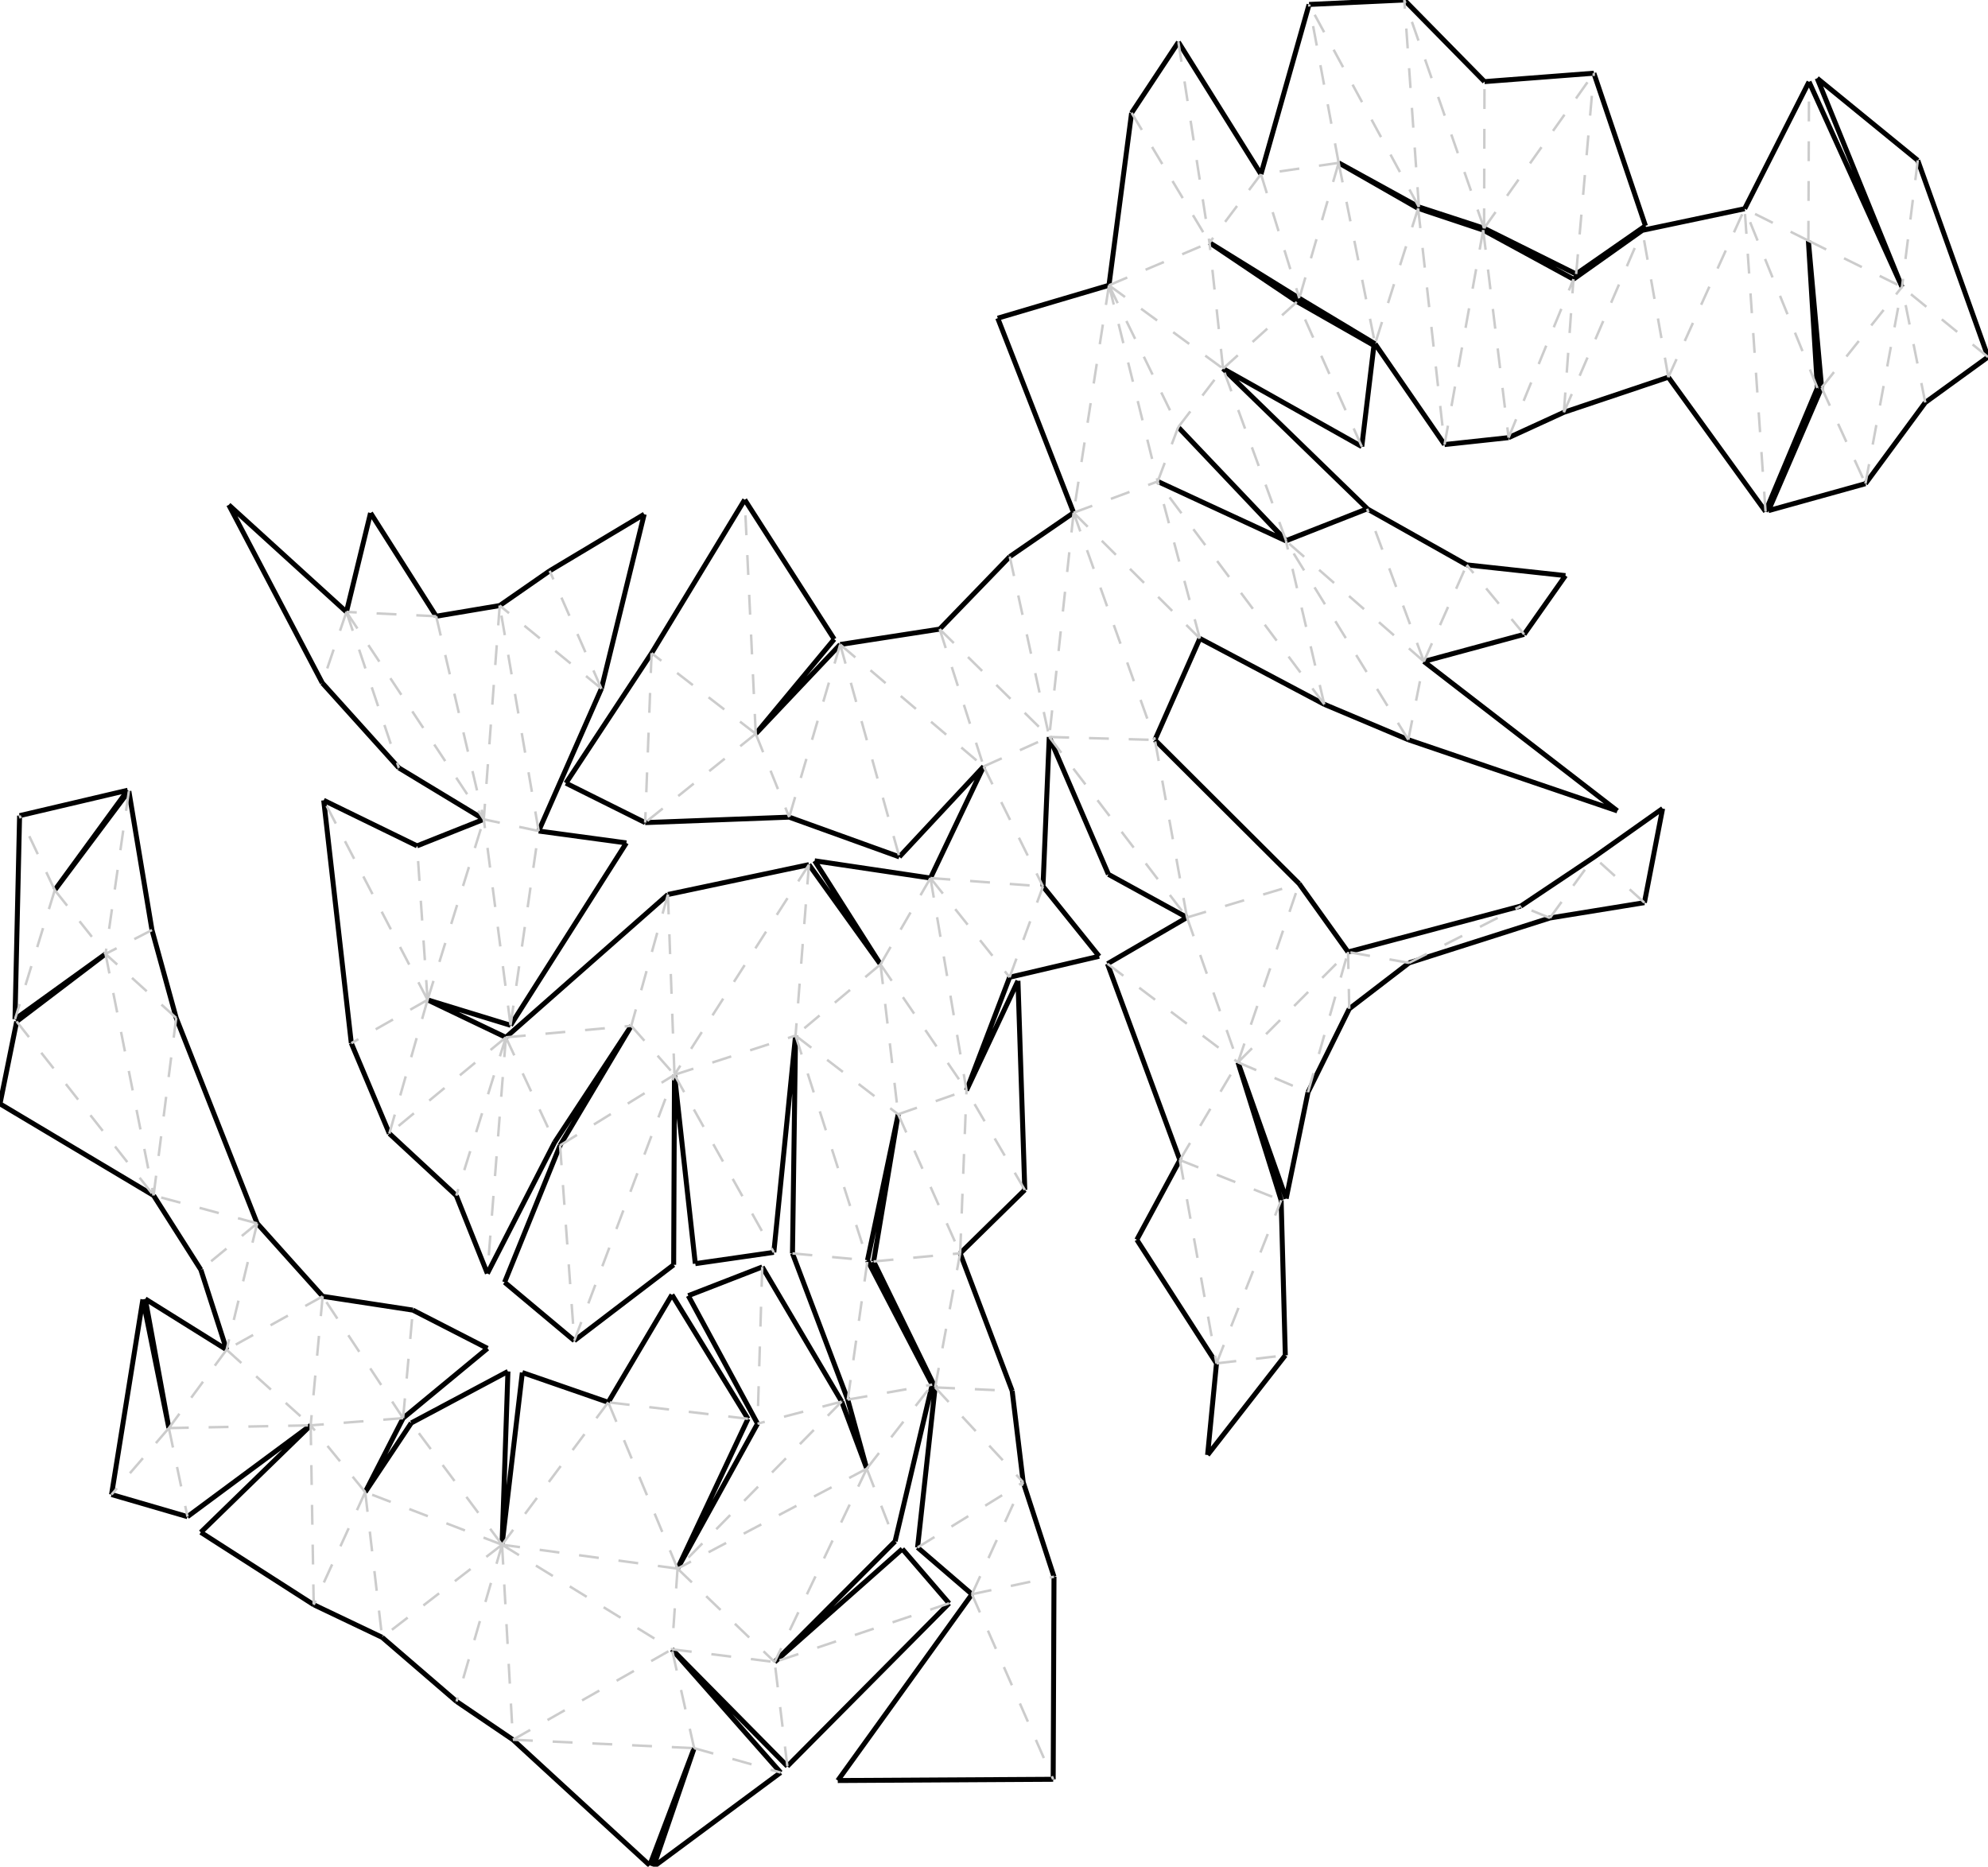 <?xml version="1.0"?>
<svg width="8545" height="8024" version="1.1" xmlns="http://www.w3.org/2000/svg" >
<path fill="none" style="stroke:black;stroke-width:21.363;" d=" M 6763.22 1200.1 L 6375.15 988.813 M 5584.05 3798.58 L 4964.12 3180.65 M 6728.83 2474.32 L 6304.44 2428.16 M 6551.23 2726.77 L 6728.83 2474.32 M 1732.69 6096.06 L 2095.42 5796.11 M 2095.42 5796.11 L 1774.64 5631.66 M 3755.11 5422.53 L 4019.43 5963.84 M 2362.68 2453.85 L 2147.86 2603.04 M 1335.32 6126.98 L 863.042 6586.77 M 863.042 6586.77 L 1348.41 6898.08 M 5419.93 748.747 L 5065.18 181.096 M 4127 5387.43 L 4404.85 5114.83 M 4006.91 5951.92 L 3728.79 5417.57 M 64.426 4381.25 L 453.62 4100.65 M 6851.62 3684.32 L 6537.18 3894.74 M 5198.68 1043.17 L 5584.87 1282.18 M 2147.86 2603.04 L 1874.81 2648.97 M 1714.31 3300.8 L 2079.48 3521.9 M 5257.07 1584.59 L 5853.3 1919.57 M 3860.67 4789.94 L 3755.11 5422.53 M 1105.35 5258.73 L 757.34 4375.68 M 6379.01 981.243 L 6774.67 1177.96 M 863.231 5458.05 L 973.955 5801.79 M 1386.86 5572.4 L 1105.35 5258.73 M 3256.06 6119.75 L 2912.34 6742.81 M 3725.64 6313.3 L 3617.81 6024.89 M 7171.06 1621.49 L 7588.8 2198.69 M 3329.73 7144.26 L 3847.37 6625.46 M 3276.29 5446.18 L 2958.4 5569.65 M 2958.4 5569.65 L 3256.06 6119.75 M 4375.48 4216.09 L 4154.31 4686.9 M 4404.85 5114.83 L 4375.48 4216.09 M 8243.13 689.476 L 7810.83 336.493 M 7810.83 336.493 L 8175.35 1233.39 M 8018.23 2079.14 L 8275.42 1730.19 M 3215.08 6098.84 L 2888.22 5565.58 M 2888.22 5565.58 L 2614.42 6027.92 M 660.171 5138.81 L 863.231 5458.05 M 5228.83 5860.61 L 5190.6 6254.32 M 5190.6 6254.32 L 5524.63 5825.91 M 6053.33 3179.7 L 6951.82 3485.63 M 6951.82 3485.63 L 6120.26 2843.34 M 84.214 3506.18 L 64.426 4381.25 M 3847.37 6625.46 L 4006.91 5951.92 M 3784.7 4145.39 L 3477.06 3716.78 M 2912.34 6742.81 L 3215.08 6098.84 M 5065.18 181.096 L 4864.03 485.162 M 5876.25 2187.11 L 5527.19 2324.81 M 6537.18 3894.74 L 5794.23 4092.21 M 3326.15 5383.29 L 3419.52 4451.65 M 725.882 6138.67 L 614.217 5585.52 M 614.217 5585.52 L 479.484 6424.41 M 5584.87 1282.18 L 5910.44 1477.99 M 5626.81 19.144 L 5419.93 748.747 M 4509.96 3168.01 L 4764.32 3758.42 M 4764.32 3758.42 L 5102.09 3943.86 M 6036.02 0 L 5626.81 19.144 M 4340.25 2392.71 L 4038.87 2704.29 M 3878.35 6658.34 L 3329.73 7144.26 M 4079.5 6891.95 L 3878.35 6658.34 M 2899.08 4620.08 L 2988.6 5431.92 M 2988.6 5431.92 L 3326.15 5383.29 M 4038.87 2704.29 L 3611.35 2770.44 M 5910.44 1477.99 L 6209.08 1910.95 M 3611.35 2770.44 L 3248.36 3154.19 M 624.479 5583.55 L 725.882 6138.67 M 973.955 5801.79 L 624.479 5583.55 M 4019.43 5963.84 L 3943.99 6651.89 M 3392.19 3512.55 L 3865.63 3683.31 M 1642.43 7038.24 L 1962.35 7313.82 M 5064.4 1836.2 L 5528.01 2323.92 M 7775.76 351.557 L 7499.08 897.259 M 5692.13 3027.6 L 6053.33 3179.7 M 2773.11 3536.06 L 3392.19 3512.55 M 1592.76 2205.04 L 1489.07 2630.45 M 1874.81 2648.97 L 1592.76 2205.04 M 3248.36 3154.19 L 3585.7 2747.71 M 3585.7 2747.71 L 3201.01 2147.97 M 1774.64 5631.66 L 1386.86 5572.4 M 1391.4 3440.24 L 1510.04 4484.25 M 5102.09 3943.86 L 4760.41 4142.89 M 4614.71 2203.92 L 4340.25 2392.71 M 2800.64 2807.77 L 2432.62 3366.39 M 2432.62 3366.39 L 2773.11 3536.06 M 6661.96 3946.02 L 7068.12 3880.17 M 8275.42 1730.19 L 8545.1 1534.64 M 3477.06 3716.78 L 2870.96 3845.06 M 7772.9 1034.45 L 7829.8 1666.2 M 3865.63 3683.31 L 4227.99 3294.74 M 548.712 3397.02 L 84.214 3506.18 M 235.448 3826.18 L 548.712 3397.02 M 6304.44 2428.16 L 5876.25 2187.11 M 7499.08 897.259 L 7059.24 990.064 M 7829.8 1666.2 L 7601.44 2195.04 M 7601.44 2195.04 L 8018.23 2079.14 M 6375.15 988.813 L 6095.58 895.618 M 71.64 4391 L 0 4744.93 M 0 4744.93 L 660.171 5138.81 M 4766.67 1226.29 L 4288.61 1367.77 M 4288.61 1367.77 L 4614.71 2203.92 M 2692.35 3623.35 L 2315.38 3572.24 M 2194.6 4407.24 L 2692.35 3623.35 M 5071.45 4986.6 L 4886.47 5329.08 M 4886.47 5329.08 L 5228.83 5860.61 M 757.34 4375.68 L 653.264 3997.83 M 3384.31 7592.25 L 4079.5 6891.95 M 5321.21 4566.49 L 5528.3 5152.37 M 5528.3 5152.37 L 5622.15 4695.21 M 7059.24 990.064 L 6763.22 1200.1 M 2157.97 6640.09 L 2183.23 5895.36 M 2183.23 5895.36 L 1767.82 6116.67 M 5853.3 1919.57 L 5905.57 1484.85 M 5905.57 1484.85 L 5575.51 1296.67 M 5528.01 2323.92 L 5877.4 2187.07 M 5877.4 2187.07 L 5257.07 1584.59 M 2384.57 4909.28 L 2713.34 4409.71 M 4530.39 6777.63 L 4398.02 6371.52 M 4526.92 7648.44 L 4530.39 6777.63 M 4976.11 2069.61 L 5527.29 2324.6 M 5527.29 2324.6 L 5064.4 1836.2 M 4339.56 4200.84 L 4724.55 4110.59 M 4724.55 4110.59 L 4483.06 3810.32 M 3201.01 2147.97 L 2800.64 2807.77 M 6380.83 350.845 L 6036.02 0 M 5794.23 4092.21 L 5584.05 3798.58 M 2983.63 7514.59 L 2809.15 8024.29 M 2809.15 8024.29 L 3355.28 7619.34 M 479.484 6424.41 L 805.798 6519.48 M 1348.41 6898.08 L 1642.43 7038.24 M 3406.35 5387.86 L 3643.92 6016.43 M 1837.84 4298.06 L 2194.6 4407.24 M 1569.83 6413.83 L 1732.69 6096.06 M 553.897 3400.85 L 235.448 3826.18 M 805.798 6519.48 L 1335.32 6126.98 M 3617.81 6024.89 L 3276.29 5446.18 M 1510.04 4484.25 L 1673.57 4872.7 M 2204.77 7478.37 L 2792.7 8018.36 M 2792.7 8018.36 L 2983.63 7514.59 M 4864.03 485.162 L 4766.67 1226.29 M 5575.51 1296.67 L 5198.68 1043.17 M 4227.99 3294.74 L 3999.4 3774.36 M 5622.15 4695.21 L 5799.52 4336.37 M 2468.52 5762.87 L 2895.63 5436.83 M 2895.63 5436.83 L 2899.08 4620.08 M 4154.31 4686.9 L 4339.56 4200.84 M 1961.25 5139.39 L 2094.84 5474.21 M 4350.61 5978.81 L 4127 5387.43 M 4964.12 3180.65 L 5157.31 2744.36 M 4398.02 6371.52 L 4350.61 5978.81 M 3355.28 7619.34 L 2888.1 7089.62 M 4483.06 3810.32 L 4509.96 3168.01 M 1673.57 4872.7 L 1961.25 5139.39 M 2174.39 4459.1 L 1837.84 4298.06 M 3728.79 5417.57 L 3860.67 4789.94 M 6098.89 889.72 L 6379.01 981.243 M 5157.31 2744.36 L 5692.13 3027.6 M 2870.96 3845.06 L 2174.39 4459.1 M 2168.94 5511.97 L 2468.52 5762.87 M 2407.3 4923.52 L 2168.94 5511.97 M 5799.52 4336.37 L 6056.63 4139 M 7068.12 3880.17 L 7146.36 3475.65 M 7146.36 3475.65 L 6851.62 3684.32 M 6056.63 4139 L 6661.96 3946.02 M 1767.82 6116.67 L 1569.83 6413.83 M 6722.13 1772.28 L 7171.06 1621.49 M 6120.26 2843.34 L 6551.23 2726.77 M 6850.87 314.662 L 6380.83 350.845 M 6484.36 1881.25 L 6722.13 1772.28 M 7588.8 2198.69 L 7811.79 1667.56 M 1489.07 2630.45 L 983.221 2170.22 M 983.221 2170.22 L 1385.35 2935.78 M 8175.35 1233.39 L 7775.76 351.557 M 3943.99 6651.89 L 4177.65 6852.99 M 2094.84 5474.21 L 2384.57 4909.28 M 1792.68 3635.96 L 1391.4 3440.24 M 6209.08 1910.95 L 6484.36 1881.25 M 1962.35 7313.82 L 2204.77 7478.37 M 5524.63 5825.91 L 5506.72 5159.56 M 3419.52 4451.65 L 3406.35 5387.86 M 2713.34 4409.71 L 2407.3 4923.52 M 7811.79 1667.56 L 7772.9 1034.45 M 5527.19 2324.81 L 4976.11 2069.61 M 653.264 3997.83 L 553.897 3400.85 M 2315.38 3572.24 L 2585.06 2960.05 M 2614.42 6027.92 L 2245.17 5900.05 M 2245.17 5900.05 L 2157.97 6640.09 M 5753.93 700.07 L 6098.89 889.72 M 2079.48 3521.9 L 1792.68 3635.96 M 4760.41 4142.89 L 5071.45 4986.6 M 453.62 4100.65 L 71.64 4391 M 3643.92 6016.43 L 3725.64 6313.3 M 4177.65 6852.99 L 3601.04 7653.76 M 3601.04 7653.76 L 4526.92 7648.44 M 1385.35 2935.78 L 1714.31 3300.8 M 6095.58 895.618 L 5753.93 700.07 M 3501.6 3700.2 L 3784.7 4145.39 M 3999.4 3774.36 L 3501.6 3700.2 M 2888.1 7089.62 L 3384.31 7592.25 M 7072.64 970.705 L 6850.87 314.662 M 6774.67 1177.96 L 7072.64 970.705 M 5506.72 5159.56 L 5321.21 4566.49 M 2585.06 2960.05 L 2768.97 2210.52 M 2768.97 2210.52 L 2362.68 2453.85 M 8545.1 1534.64 L 8243.13 689.476" />
<path fill="none" style="stroke:#cccccc;stroke-width:10.681;stroke-dasharray:85.45, 85.45;" d=" M 6375.15 988.813 L 6484.36 1881.25 M 6375.15 988.813 L 6209.08 1910.95 M 6095.58 895.618 L 6209.08 1910.95 M 6484.36 1881.25 L 6763.22 1200.1 M 6722.13 1772.28 L 6763.22 1200.1 M 6722.13 1772.28 L 7059.24 990.064 M 7171.06 1621.49 L 7059.24 990.064 M 7171.06 1621.49 L 7499.08 897.259 M 7588.8 2198.69 L 7499.08 897.259 M 7811.79 1667.56 L 7499.08 897.259 M 7772.9 1034.45 L 7499.08 897.259 M 7772.9 1034.45 L 7775.76 351.557 M 7772.9 1034.45 L 8175.35 1233.39 M 7829.8 1666.2 L 8175.35 1233.39 M 7829.8 1666.2 L 8018.23 2079.14 M 6095.58 895.618 L 5910.44 1477.99 M 5753.93 700.07 L 5910.44 1477.99 M 5753.93 700.07 L 5584.87 1282.18 M 5753.93 700.07 L 5419.93 748.747 M 5753.93 700.07 L 5626.81 19.144 M 6098.89 889.72 L 5626.81 19.144 M 6098.89 889.72 L 6036.02 0 M 6379.01 981.243 L 6036.02 0 M 5419.93 748.747 L 5584.87 1282.18 M 5419.93 748.747 L 5198.68 1043.17 M 5065.18 181.096 L 5198.68 1043.17 M 6379.01 981.243 L 6380.83 350.845 M 6379.01 981.243 L 6850.87 314.662 M 6774.67 1177.96 L 6850.87 314.662 M 4864.03 485.162 L 5198.68 1043.17 M 4766.67 1226.29 L 5198.68 1043.17 M 4766.67 1226.29 L 5257.07 1584.59 M 5257.07 1584.59 L 5198.68 1043.17 M 5064.4 1836.2 L 5257.07 1584.59 M 5257.07 1584.59 L 5575.51 1296.67 M 5853.3 1919.57 L 5575.51 1296.67 M 4766.67 1226.29 L 5064.4 1836.2 M 4976.11 2069.61 L 5064.4 1836.2 M 4766.67 1226.29 L 4976.11 2069.61 M 4614.71 2203.92 L 4976.11 2069.61 M 4614.71 2203.92 L 5157.31 2744.36 M 4614.71 2203.92 L 4964.12 3180.65 M 4509.96 3168.01 L 4964.12 3180.65 M 4766.67 1226.29 L 4614.71 2203.92 M 4509.96 3168.01 L 5102.09 3943.86 M 5528.01 2323.92 L 5257.07 1584.59 M 4614.71 2203.92 L 4509.96 3168.01 M 4340.25 2392.71 L 4509.96 3168.01 M 4038.87 2704.29 L 4509.96 3168.01 M 4227.99 3294.74 L 4509.96 3168.01 M 4227.99 3294.74 L 4483.06 3810.32 M 3999.4 3774.36 L 4483.06 3810.32 M 4038.87 2704.29 L 4227.99 3294.74 M 3999.4 3774.36 L 4339.56 4200.84 M 3999.4 3774.36 L 4154.31 4686.9 M 3999.4 3774.36 L 3784.7 4145.39 M 3784.7 4145.39 L 4154.31 4686.9 M 3611.35 2770.44 L 4227.99 3294.74 M 3611.35 2770.44 L 3865.63 3683.31 M 3784.7 4145.39 L 3860.67 4789.94 M 3784.7 4145.39 L 3419.52 4451.65 M 3419.52 4451.65 L 3860.67 4789.94 M 3477.06 3716.78 L 3419.52 4451.65 M 3419.52 4451.65 L 3728.79 5417.57 M 3611.35 2770.44 L 3392.19 3512.55 M 3248.36 3154.19 L 3392.19 3512.55 M 3248.36 3154.19 L 2773.11 3536.06 M 3248.36 3154.19 L 2800.64 2807.77 M 3248.36 3154.19 L 3201.01 2147.97 M 2800.64 2807.77 L 2773.11 3536.06 M 2899.08 4620.08 L 3419.52 4451.65 M 5102.09 3943.86 L 4964.12 3180.65 M 5102.09 3943.86 L 5584.05 3798.58 M 5321.21 4566.49 L 5584.05 3798.58 M 5102.09 3943.86 L 5321.21 4566.49 M 4760.41 4142.89 L 5321.21 4566.49 M 5071.45 4986.6 L 5321.21 4566.49 M 3860.67 4789.94 L 4154.31 4686.9 M 3860.67 4789.94 L 4127 5387.43 M 3755.11 5422.53 L 4127 5387.43 M 4019.43 5963.84 L 4127 5387.43 M 4019.43 5963.84 L 4350.61 5978.81 M 4127 5387.43 L 4154.31 4686.9 M 4404.85 5114.83 L 4154.31 4686.9 M 3477.06 3716.78 L 2899.08 4620.08 M 2870.96 3845.06 L 2899.08 4620.08 M 2713.34 4409.71 L 2899.08 4620.08 M 2407.3 4923.52 L 2899.08 4620.08 M 2468.52 5762.87 L 2899.08 4620.08 M 5157.31 2744.36 L 4976.11 2069.61 M 5692.13 3027.6 L 4976.11 2069.61 M 5692.13 3027.6 L 5527.19 2324.81 M 6053.33 3179.7 L 5527.19 2324.81 M 6120.26 2843.34 L 5527.19 2324.81 M 6120.26 2843.34 L 5876.25 2187.11 M 6120.26 2843.34 L 6304.44 2428.16 M 6551.23 2726.77 L 6304.44 2428.16 M 5321.21 4566.49 L 5794.23 4092.21 M 5321.21 4566.49 L 5622.15 4695.21 M 5622.15 4695.21 L 5794.23 4092.21 M 4339.56 4200.84 L 4483.06 3810.32 M 4019.43 5963.84 L 4398.02 6371.52 M 3943.99 6651.89 L 4398.02 6371.52 M 4177.65 6852.99 L 4398.02 6371.52 M 4177.65 6852.99 L 4530.39 6777.63 M 4177.65 6852.99 L 4526.92 7648.44 M 2899.08 4620.08 L 3326.15 5383.29 M 3406.35 5387.86 L 3728.79 5417.57 M 3643.92 6016.43 L 3728.79 5417.57 M 3643.92 6016.43 L 4006.91 5951.92 M 3725.64 6313.3 L 4006.91 5951.92 M 3725.64 6313.3 L 3847.37 6625.46 M 3725.64 6313.3 L 3329.73 7144.26 M 3725.64 6313.3 L 2912.34 6742.81 M 2912.34 6742.81 L 3329.73 7144.26 M 3617.81 6024.89 L 2912.34 6742.81 M 2888.1 7089.62 L 3329.73 7144.26 M 3617.81 6024.89 L 3256.06 6119.75 M 3384.31 7592.25 L 3329.73 7144.26 M 4079.5 6891.95 L 3329.73 7144.26 M 2912.34 6742.81 L 2888.1 7089.62 M 2157.97 6640.09 L 2888.1 7089.62 M 2912.34 6742.81 L 2157.97 6640.09 M 2614.42 6027.92 L 2157.97 6640.09 M 2157.97 6640.09 L 2204.77 7478.37 M 2157.97 6640.09 L 1962.35 7313.82 M 2157.97 6640.09 L 1642.43 7038.24 M 2157.97 6640.09 L 1569.83 6413.83 M 2157.97 6640.09 L 1767.82 6116.67 M 1569.83 6413.83 L 1642.43 7038.24 M 1569.83 6413.83 L 1348.41 6898.08 M 1569.83 6413.83 L 1335.32 6126.98 M 1732.69 6096.06 L 1335.32 6126.98 M 1386.86 5572.4 L 1335.32 6126.98 M 1386.86 5572.4 L 973.955 5801.79 M 973.955 5801.79 L 1335.32 6126.98 M 2912.34 6742.81 L 2614.42 6027.92 M 3215.08 6098.84 L 2614.42 6027.92 M 1105.35 5258.73 L 973.955 5801.79 M 3276.29 5446.18 L 3256.06 6119.75 M 1105.35 5258.73 L 863.231 5458.05 M 1105.35 5258.73 L 660.171 5138.81 M 757.34 4375.68 L 660.171 5138.81 M 757.34 4375.68 L 453.62 4100.65 M 653.264 3997.83 L 453.62 4100.65 M 553.897 3400.85 L 453.62 4100.65 M 235.448 3826.18 L 453.62 4100.65 M 235.448 3826.18 L 64.426 4381.25 M 235.448 3826.18 L 84.214 3506.18 M 5799.52 4336.37 L 5794.23 4092.21 M 6056.63 4139 L 5794.23 4092.21 M 453.62 4100.65 L 660.171 5138.81 M 71.64 4391 L 660.171 5138.81 M 2870.96 3845.06 L 2713.34 4409.71 M 2174.39 4459.1 L 2713.34 4409.71 M 2174.39 4459.1 L 2384.57 4909.28 M 2174.39 4459.1 L 2094.84 5474.21 M 2174.39 4459.1 L 1961.25 5139.39 M 2174.39 4459.1 L 1673.57 4872.7 M 1837.84 4298.06 L 1673.57 4872.7 M 6056.63 4139 L 6537.18 3894.74 M 6661.96 3946.02 L 6537.18 3894.74 M 973.955 5801.79 L 725.882 6138.67 M 6661.96 3946.02 L 6851.62 3684.32 M 7068.12 3880.17 L 6851.62 3684.32 M 1837.84 4298.06 L 1510.04 4484.25 M 2204.77 7478.37 L 2888.1 7089.62 M 2983.63 7514.59 L 2888.1 7089.62 M 2204.77 7478.37 L 2983.63 7514.59 M 2983.63 7514.59 L 3355.28 7619.34 M 725.882 6138.67 L 1335.32 6126.98 M 725.882 6138.67 L 805.798 6519.48 M 725.882 6138.67 L 479.484 6424.41 M 1732.69 6096.06 L 1386.86 5572.4 M 1732.69 6096.06 L 1774.64 5631.66 M 1335.32 6126.98 L 1348.41 6898.08 M 5071.45 4986.6 L 5506.72 5159.56 M 5071.45 4986.6 L 5228.83 5860.61 M 1837.84 4298.06 L 1391.4 3440.24 M 1837.84 4298.06 L 1792.68 3635.96 M 5228.83 5860.61 L 5506.72 5159.56 M 5228.83 5860.61 L 5524.63 5825.91 M 1837.84 4298.06 L 2079.48 3521.9 M 2194.6 4407.24 L 2079.48 3521.9 M 2194.6 4407.24 L 2315.38 3572.24 M 2315.38 3572.24 L 2079.48 3521.9 M 2315.38 3572.24 L 2147.86 2603.04 M 2585.06 2960.05 L 2147.86 2603.04 M 2585.06 2960.05 L 2362.68 2453.85 M 2147.86 2603.04 L 2079.48 3521.9 M 1874.81 2648.97 L 2079.48 3521.9 M 1874.81 2648.97 L 1489.07 2630.45 M 1489.07 2630.45 L 2079.48 3521.9 M 1489.07 2630.45 L 1714.31 3300.8 M 1489.07 2630.45 L 1385.35 2935.78 M 6053.33 3179.7 L 6120.26 2843.34 M 2407.3 4923.52 L 2468.52 5762.87 M 8018.23 2079.14 L 8175.35 1233.39 M 8275.42 1730.19 L 8175.35 1233.39 M 8545.1 1534.64 L 8175.35 1233.39 M 8243.13 689.476 L 8175.35 1233.39" />
</svg>
